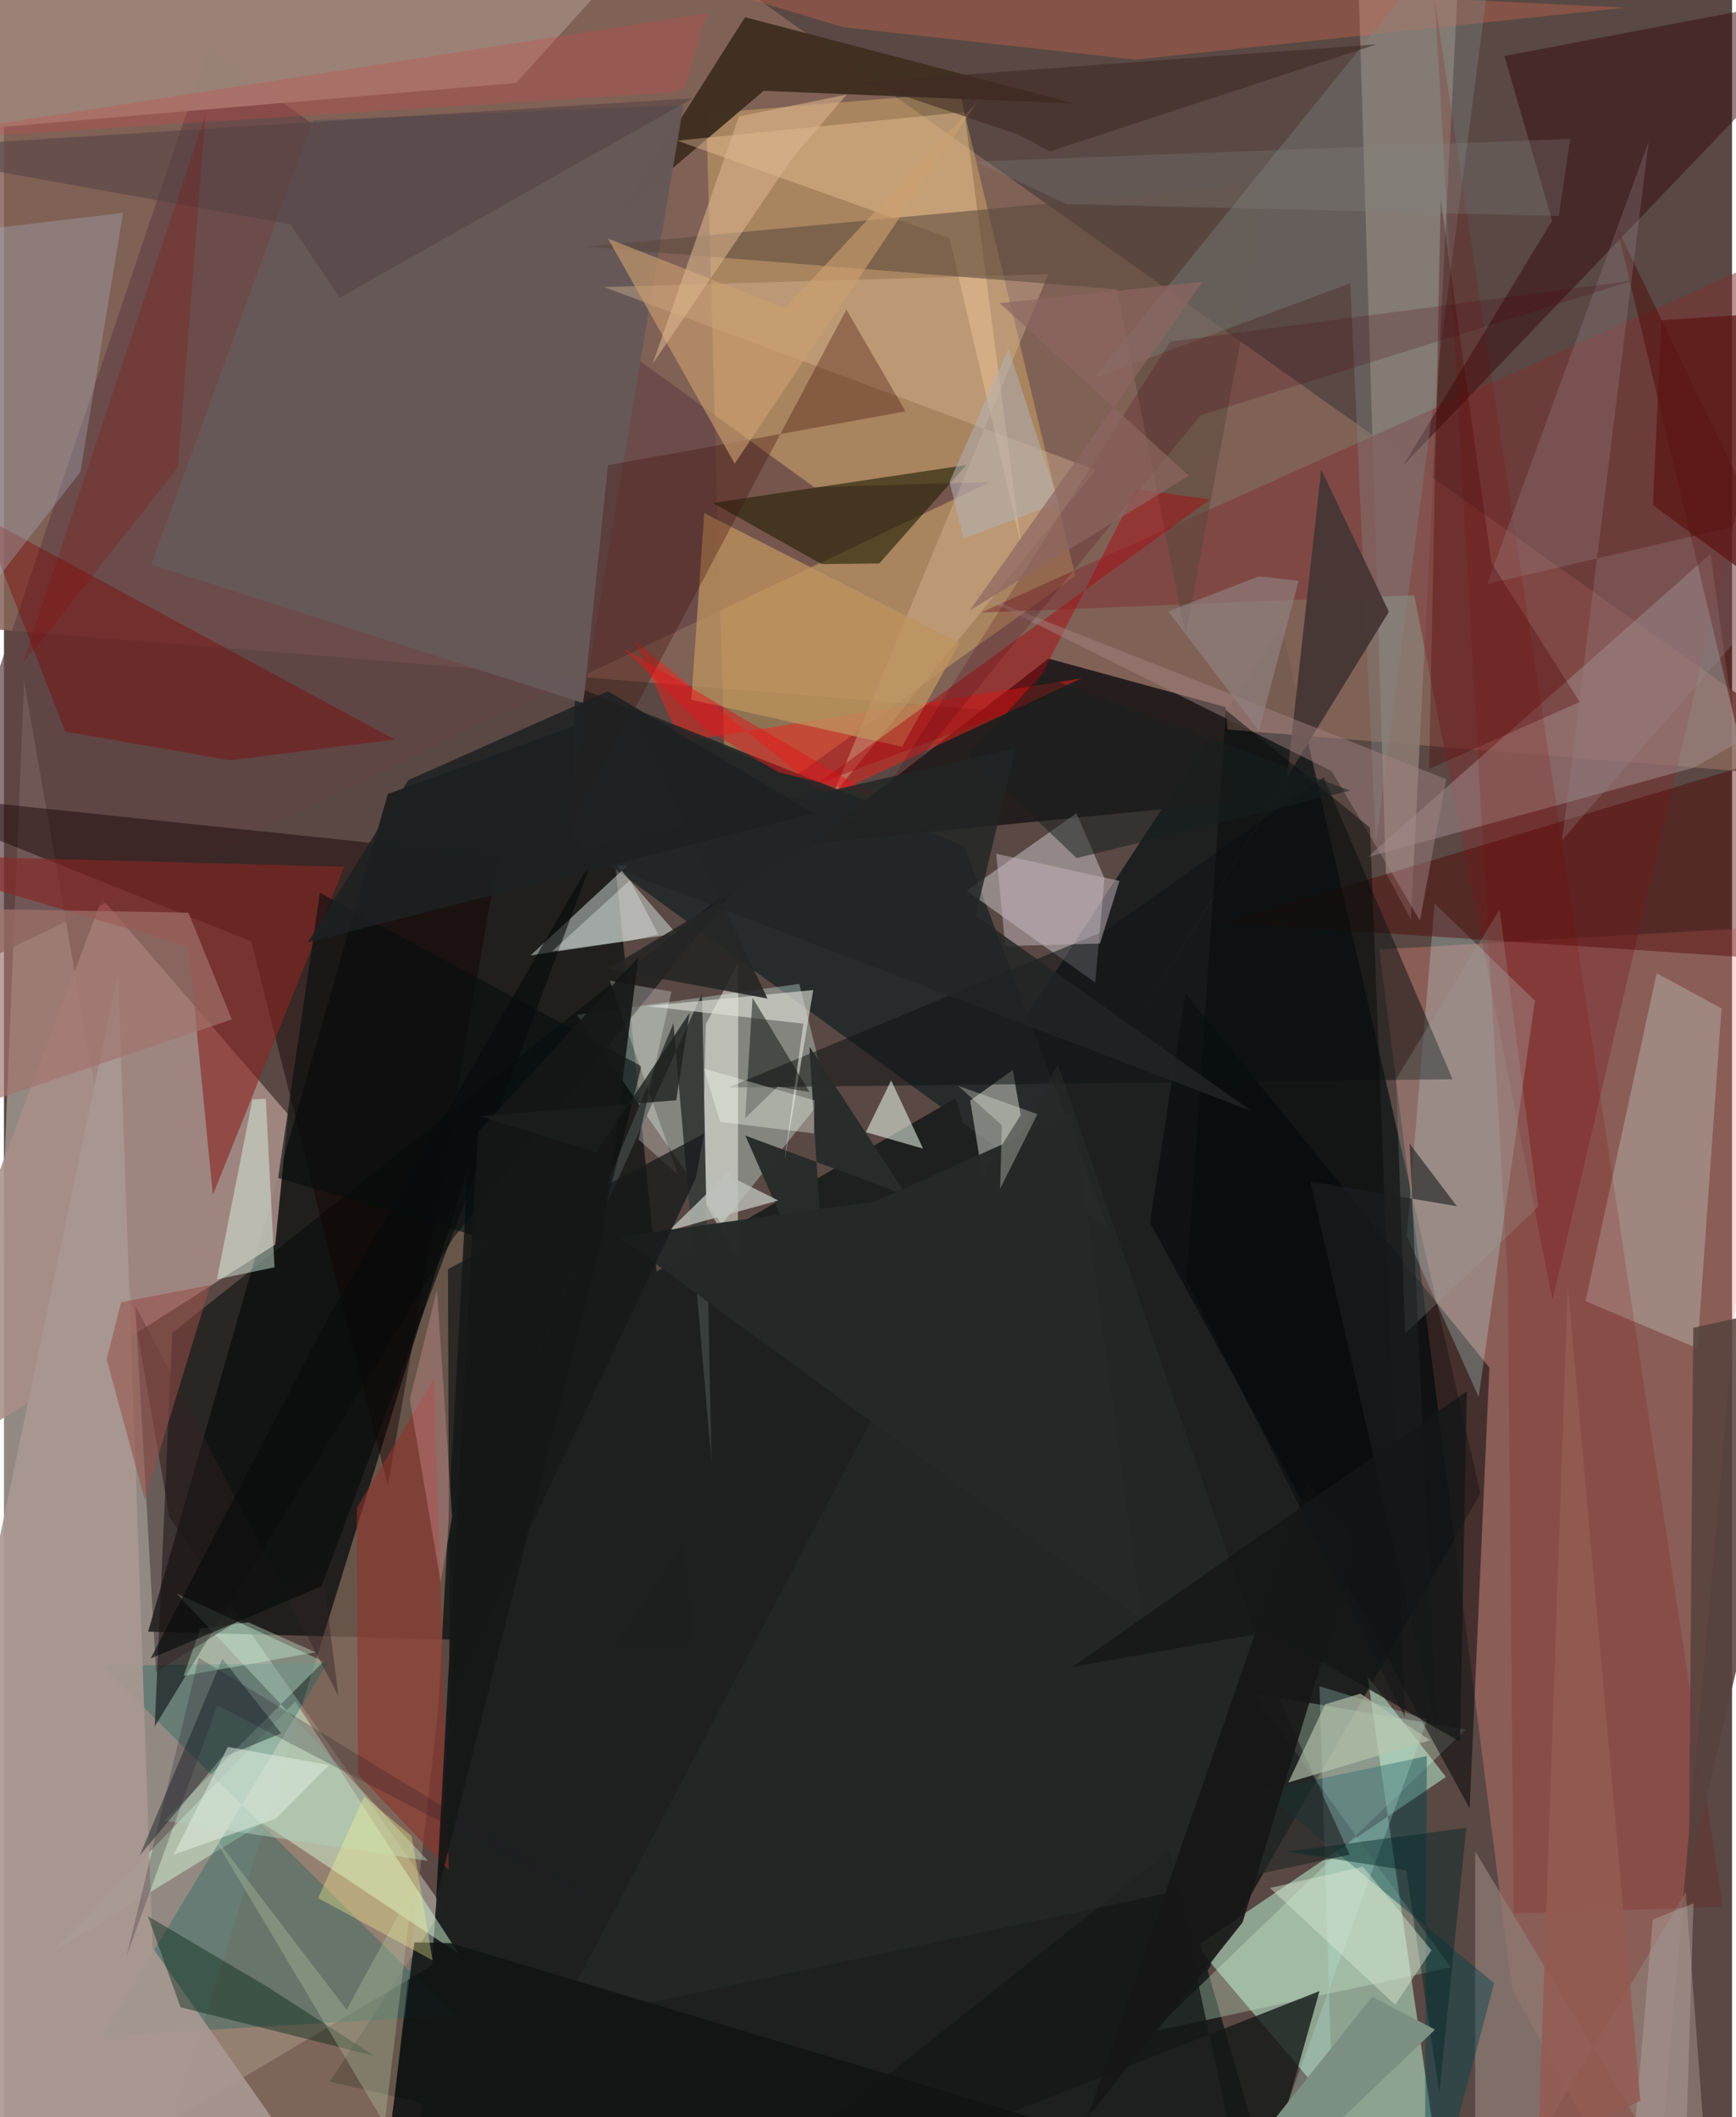 <svg xmlns="http://www.w3.org/2000/svg" width="228" height="278" viewBox="0 0 836 1024"><path fill="#594843" d="M0 0h836v1024H0z"/><path fill="#000d0e" fill-opacity=".667" d="M506.386 1086l-348.732-79.16L617.99 302.778 714.283 722.3z"/><path fill="#f7fff1" fill-opacity=".361" d="M-21.253 1086l246.087-145.861L80.072 733.815 9.753 329.367z"/><path fill="#131515" fill-opacity=".808" d="M334.137 796.15l-45.685-449.685L185.71 384.06 69.753 789.15z"/><path fill="#86655a" fill-opacity=".859" d="M-6.82 304.19L898 377.75 277.967-62-62 5.664z"/><path fill="#f98c81" fill-opacity=".31" d="M665.378 459.207l188.644-10.964L797.472 1086l-67.934-124.108z"/><path fill="#c4ffde" fill-opacity=".494" d="M576.91 941.272L699.592 1086l-39.909-275.097 37.91 48.535z"/><path fill="#aa8e88" fill-opacity=".867" d="M131.238 601.944l6.254-62.915-90.039-104.375L-62 725.226z"/><path fill="#f9cb72" fill-opacity=".329" d="M518.288 278.532L349.49 399.173 339.722 54.85l122.656-10.062z"/><path fill="#282b2b" d="M274.881 405.234L534.12 594.316l-69.583-184.991-188.265-77.442z"/><path fill="#957967" fill-opacity=".604" d="M63.486 1086l160.808-520.72-14.26 261.774L180.977 1086z"/><path fill="#d8fef5" fill-opacity=".337" d="M277.157 490.821l107.61-14.96 13.335 53.013L347.247 592z"/><path fill="#624445" fill-opacity=".722" d="M477.2 233.115l-534.88 254.46L98.847 23.477 392.034 235.68z"/><path fill="#1d201f" fill-opacity=".98" d="M615.408 1067.577l-413.96-38.679 25.57-362.492L460.407 531.2z"/><path fill="#241d1d" fill-opacity=".973" d="M591.011 341.994l-85.706-23.456-115.595 89.588 205.262-20.162z"/><path fill="#8a7972" fill-opacity=".89" d="M668.539 422.3l12.088 22.264L706.1-62l-51.766 24.021z"/><path fill="#f7f3fe" fill-opacity=".369" d="M518.845 393.304l-53.128 37.533 62.194 44.38 4.496-50.427z"/><path fill="#d3f4d2" fill-opacity=".494" d="M125.114 881.767l-101.742 62.53 117.59-121.392 79.023 122.017z"/><path fill="#403022" fill-opacity=".988" d="M367.5 43.946l-68.197 57.978 59.195-93.613 159.194 41.707z"/><path fill="#dce8e6" fill-opacity=".478" d="M301.69 418.554l-46.927 43.54 70.474-10.562-28.454-32.659z"/><path fill="#cff7d5" fill-opacity=".302" d="M699.89 951.53l-144.225 31.097L707.22 836.463 604.347 819.01z"/><path fill="#7f3335" fill-opacity=".525" d="M749.133 628.92L682.24 287.887l-209.577 8.375 395.986-178.225z"/><path fill="#9b8276" fill-opacity=".988" d="M-62-55.68L340.482-62 247.719 40.13-50.357 65.64z"/><path fill="#000304" fill-opacity=".498" d="M718.607 661.416l-9.55 213.261-154.635-283.315 17.13-110.887z"/><path fill="#c5ecec" fill-opacity=".271" d="M740.625 483.988l-27.192 191.717-34.849-77.867 13.52-160.864z"/><path fill="#206360" fill-opacity=".373" d="M217.86 974.79l-170.294 9.938 108.943-180.325-109.255 1.207z"/><path fill="#9f8d8e" fill-opacity=".502" d="M838.36 359.466l-21.188 11.933-157.494 43.173 165.94-146.719z"/><path fill="#aa9a94" fill-opacity=".671" d="M830.921 487.738l-31.394-17.032-34.388 158.61 54.149 22.838z"/><path fill="#a89892" fill-opacity=".914" d="M-59.265 1016.526l114.439-545.84L71.942 942.18l73.65 104.952z"/><path fill="#060b0c" fill-opacity=".561" d="M357.626 425.149l-140.437 173.91L72.93 835.044l8.504-190.368z"/><path fill="#120000" fill-opacity=".451" d="M239.127 414.112l-53.438 304.344-65.993-263.124L-62 382.549z"/><path fill="#e9ebe1" fill-opacity=".455" d="M488.01 517.516l3.855 21.828-18.473 29.449-5.964-36.492z"/><path fill="#fb1f19" fill-opacity=".478" d="M305.081 310.064l22.441 48.642 193.706-30.61-122.65 57.22z"/><path fill="#272307" fill-opacity=".635" d="M465.578 224.91l-42.16 47.627-27.858.3-52.64-29.574z"/><path fill="#4d0002" fill-opacity=".42" d="M865.088 464.488L780.37 110.17 898 353.767 590.756 446.23z"/><path fill="#380d10" fill-opacity=".514" d="M677.074 224.925l71.873-118.148-23.032-79.679L898-5.69z"/><path fill="#0f1413" fill-opacity=".525" d="M700.79 521.974l-62.293-146.105-105.3 74.07L350.467 526z"/><path fill="#675858" fill-opacity=".976" d="M280.1 340.004l48.636-289.25-179.22 7.446-78.292 214.845z"/><path fill="#dcba95" fill-opacity=".388" d="M528.109 227.331L400.63 385.228l104.614-252.65-215.025 6.251z"/><path fill="#8d7c75" fill-opacity=".745" d="M826.463 1086L813.64 915.027 711.72 1086l.027-190.588z"/><path fill="#fafff5" fill-opacity=".471" d="M337.678 579.302l17.35 30.124.208-143.604-15.718 29.59z"/><path fill="#892623" fill-opacity=".616" d="M89.266 457.837l11.807 120.124 63.481-158.718L-62 413.171z"/><path fill="#141917" fill-opacity=".788" d="M603.592 1079.643l-39.598-184.711L324.024 1086l312.401-122.988z"/><path fill="#3a3e3c" fill-opacity=".996" d="M337.712 480.57l4.567 226.204-18.384-211.896-80.526 194.013z"/><path fill="#b0d0bd" fill-opacity=".49" d="M154.64 803.647l-77.047 76.944 127.556 19.445L83.502 770.682z"/><path fill="#fbd4a4" fill-opacity=".357" d="M491.96 263.058l-34.534-147.874-131.697-47.151L464.67 54.158z"/><path fill="#be935e" fill-opacity=".765" d="M462.265 311.008l-123.498-62.842-6.24 90.326 101.952 22.674z"/><path fill="#5a463c" fill-opacity=".541" d="M612.52 88.398l-331.273 30.937 257.071 20.574 33.314 167.26z"/><path fill="#820201" fill-opacity=".38" d="M109.4 367.716l79.648-10.061-199.844-108.022L29.645 353.88z"/><path fill="#da6950" fill-opacity=".345" d="M406.005 13.17L295.34-20.07 784.526 3.69 547.221 28.85z"/><path fill="#e2ffee" fill-opacity=".439" d="M120.224 531.742l-17.199 87.016 27.869-5.82-4.24-81.51z"/><path fill="#420f0a" fill-opacity=".337" d="M436.133 198.977l-28.6-49.243-133.718 252.048 18.4-176.778z"/><path fill="#7f8885" fill-opacity=".357" d="M725.085-62L527.003 183.122l124.312-46.08 12.351 271.135z"/><path fill="#03434d" fill-opacity=".435" d="M720.922 959.193l-112.012-92.97 79.434-16.86L687.26 1086z"/><path fill="#a7b3c1" fill-opacity=".337" d="M-62 355.407l6.812-239.048 112.792-13.414-20.621 125.321z"/><path fill="#f2fff3" fill-opacity=".533" d="M417.055 547.623l27.595 7.933-15.455-32.995-11.824 24.18z"/><path fill="#000e14" fill-opacity=".396" d="M105.132 850.262l-39.43 47.166 39.952-95.165 28.454 36.105z"/><path fill="#473735" fill-opacity=".984" d="M545.437 498.203l124.56-202.304-32.747-68.816-16.533 149.166z"/><path fill="#90322b" fill-opacity=".6" d="M215.172 904.45l-7.062-237.78-37.451 62.777.645 128.738z"/><path fill="#cda06f" fill-opacity=".616" d="M292.243 115.402l61.26 108.845L470.812 49.263l-92.952 99.815z"/><path fill="#baeee0" fill-opacity=".259" d="M643.24 1033.045L596.02 1086l92.565-254.35-52.175-16.066z"/><path fill="#860500" fill-opacity=".169" d="M730.402 925.424l101.12-3.092L692.266.712l35.224 617.525z"/><path fill="#012415" fill-opacity=".412" d="M127.34 960.865l51.799 33.486-93.681-23.494-15.872-44.086z"/><path fill="#9b878a" fill-opacity=".282" d="M717.551 282.451L898 240.538 753.789 406.326l41.858-337.781z"/><path fill="#272b29" fill-opacity=".973" d="M397.8 638.169l-8.145-131.979 47.004 71.97-78.002-28.916z"/><path fill="#252927" fill-opacity=".667" d="M266.876 978.172l384.148-81.118-36.615-81.057-104.605-301.183z"/><path fill="#171616" fill-opacity=".91" d="M523.982 1024.54l106.62-307.607 24.504 28.769-55.92 184.12z"/><path fill="#ab080e" fill-opacity=".459" d="M583.502 241.584l-35.663-4.972-53.273 104.352-101.819 38.608z"/><path fill="#060e0e" fill-opacity=".596" d="M308.407 515.71L152.839 431.8l-20.224 137.921 150.858 44.237z"/><path fill="#a2736d" fill-opacity=".671" d="M-62 551.266V438.734l151.226 2.688 21.041 51.647z"/><path fill="#101413" fill-opacity=".871" d="M179.75 1086l18.759-146.543 17.638.371L703.47 1086z"/><path fill="#ddb58e" fill-opacity=".557" d="M381.84 75.817l25.796-30.065-52.07 10.572-41.736 119.65z"/><path fill="#4f0000" fill-opacity=".314" d="M762.273 339.5l-42.665-67.198-24.56-175.935-5.624 275.55z"/><path fill="#57423d" fill-opacity=".863" d="M882.2 627.888l-64.964 14.332-2.178 264.016L898 550.91z"/><path fill="#dfe1d8" fill-opacity=".612" d="M377.598 561.367l9.126-66.265-75.718-8.472 80.518-7.79z"/><path fill="#121412" fill-opacity=".522" d="M358.55 540.876l15.737-15.32 15.441 2.635-27.569-45.588z"/><path fill="#faffff" fill-opacity=".267" d="M293.08 474.345l29.853 5.288-15.968 71.538 19.195 17.054z"/><path fill="#bec2bc" fill-opacity=".776" d="M351.207 568.98l1.553-4.076-31.052 30.327 52.932-14.594z"/><path fill="#a28485" fill-opacity=".463" d="M685 445.212l-42.69-72.26-174.147-86.69 229.572 90.586z"/><path fill="#242827" fill-opacity=".976" d="M517.24 538.122l33.427 245.11-253.372-185.084 123.963-16.966z"/><path fill="#b1c4a5" fill-opacity=".349" d="M165.786 972.023l32.023-58.722-13.671 113.872L99.405 885.07z"/><path fill="#050909" fill-opacity=".471" d="M591.16 343.372l69.674 56.932 16.9 430.244-105.557-211.19z"/><path fill="#161919" fill-opacity=".737" d="M338.64 548.276l-3.879 21.478L215.53 821.326l-.74-207.482z"/><path fill="#c1b2b9" fill-opacity=".525" d="M480.011 412.905l4.391 44.658 45.831-1.193 9.42-30.325z"/><path fill="#262626" fill-opacity=".89" d="M292.203 468.623l130.666-79.027-121.048-48.048 67.573 141.423z"/><path fill="#b8c5ad" fill-opacity=".647" d="M639.16 824.313l-17.848 37.83 68.571-20.435-33.674-22.548z"/><path fill="#564344" fill-opacity=".588" d="M162.328 144.056l-23.875-35.58L-62 72.347l395.301-24.85z"/><path fill="#b2b0b4" fill-opacity=".557" d="M464.275 260.496l45.882-17.435-24.158-74.44-28.548 64.435z"/><path fill="#4e0014" fill-opacity=".212" d="M578.823 200.907L411.19 406.151l153.058-240.954 223.973-29.533z"/><path fill="#012526" fill-opacity=".439" d="M707.423 884.047l-86.618 11.497 57.58 9.092 16.008 107.672z"/><path fill="#dae8d4" fill-opacity=".439" d="M673.048 969.64l-60.616-56.508 45.008-10.303 33.163 40.474z"/><path fill="#cdfadb" fill-opacity=".361" d="M94.958 787.767l23.364-3.11 32.438 14.51-63.867 11.388z"/><path fill="#312123" fill-opacity=".431" d="M73.575 808.683l80.44-50.196 7.805 61.841L63.521 631.28z"/><path fill="#e2eee1" fill-opacity=".518" d="M131.629 879.547l25.632-25.846-48.95-8.795-26.25 52.116z"/><path fill="#070b0b" fill-opacity=".616" d="M70.93 802.17l85.451-163.928 128.775-223.819-131.564 352.859z"/><path fill="#974f49" fill-opacity=".553" d="M56.69 629.829l43.146-8.263-31.72 103.886-18.444-68.07z"/><path fill="#402a24" fill-opacity=".584" d="M490.662 65.048L415.5 39.694l248.34-18.227-157.848 51.736z"/><path fill="#fef998" fill-opacity=".325" d="M174.306 868.83l22.89 19.215 10.184 60.104-55.428-30.113z"/><path fill="#f9fef9" fill-opacity=".31" d="M303.099 454.943l13.476-3.01-13.758-26.187-37.612 34.33z"/><path fill="#9ba39f" fill-opacity=".247" d="M673.474 521.824l4.391 123.23 64.42-61.419-18.739-143.74z"/><path fill="#fbfff3" fill-opacity=".333" d="M338.624 516.797l7.823 25.82 45.394 5.593.261-15.997z"/><path fill="#221c27" fill-opacity=".247" d="M94.227 801.794l-34.89 144.274 43.854-121.266 197.51 102.779z"/><path fill="#eca6ab" fill-opacity=".306" d="M216.818 733.505l-5.54 31.689-14.93-88.212 13.124-53.002z"/><path fill="#928686" fill-opacity=".588" d="M563.275 295.693l43.88 57.73 19.175-72.53-19.296-2.124z"/><path fill="#161717" fill-opacity=".902" d="M229.264 547.539l-20.219 371.303 80.692-321.73 17.19-134.18z"/><path fill="#dd181c" fill-opacity=".51" d="M421.345 384.782l-121.613-71.185 40.003 39.235 34.871 20.713z"/><path fill="#1c1f1f" fill-opacity=".612" d="M693.176 838.195l-61.174-266.737 70.9 11.957-22.894-30.248z"/><path fill="#161f1e" fill-opacity=".522" d="M651.227 382.365l-132.295 32.677-52.192-49.862 34.738-38.563z"/><path fill="#b0a29c" fill-opacity=".471" d="M812.241 1086l5.116-165.392-19.71 7.79L784.117 1086z"/><path fill="#c94a4c" fill-opacity=".31" d="M340.036 6.456l-10.51 35.598-6.126 2.659L-62 69.11z"/><path fill="#5c1615" fill-opacity=".741" d="M885.167 308.484L797.68 244.28l4.226-89.385 67.093-4.43z"/><path fill="#fcfff0" fill-opacity=".286" d="M482.754 544.24l-.842 30.74 18.04-36.118-38.385-13.699z"/><path fill="#1a1e1c" fill-opacity=".765" d="M331.697 489.879l-6.491 42.268-95.032 7.725 56.322 17.5z"/><path fill="#141717" fill-opacity=".769" d="M612.188 789.204l-95.292 17.074 190.783-133.393-3.237 169.566z"/><path fill="#212525" fill-opacity=".824" d="M273.777 411.523l329.624 125.799-133.32-94.439 19.377-81.06z"/><path fill="#7b9083" d="M661.91 965.734l-91.785 115.077 12.932 5.189L692.31 981.648z"/><path fill="#858985" fill-opacity=".259" d="M752.158 104.49l-238.112-5.814-44.175-20.564 287.827-10.908z"/><path fill="#8c6662" fill-opacity=".698" d="M573.226 230.104l-106.032 65.204L579.97 136.26l-98.256 10.352z"/><path fill="#8b0102" fill-opacity=".212" d="M17.745 310.434l66.4-84.442L97.462 55.68 9.25 320.267z"/><path fill="#1d2122" fill-opacity=".843" d="M195.635 377.314l96.53-42.983 99.702 59.152-244.87 62.26z"/><path fill="#935b51" fill-opacity=".863" d="M640.938 1086l150.709-69.852-35.117-394.27-15.562 452.284z"/></svg>